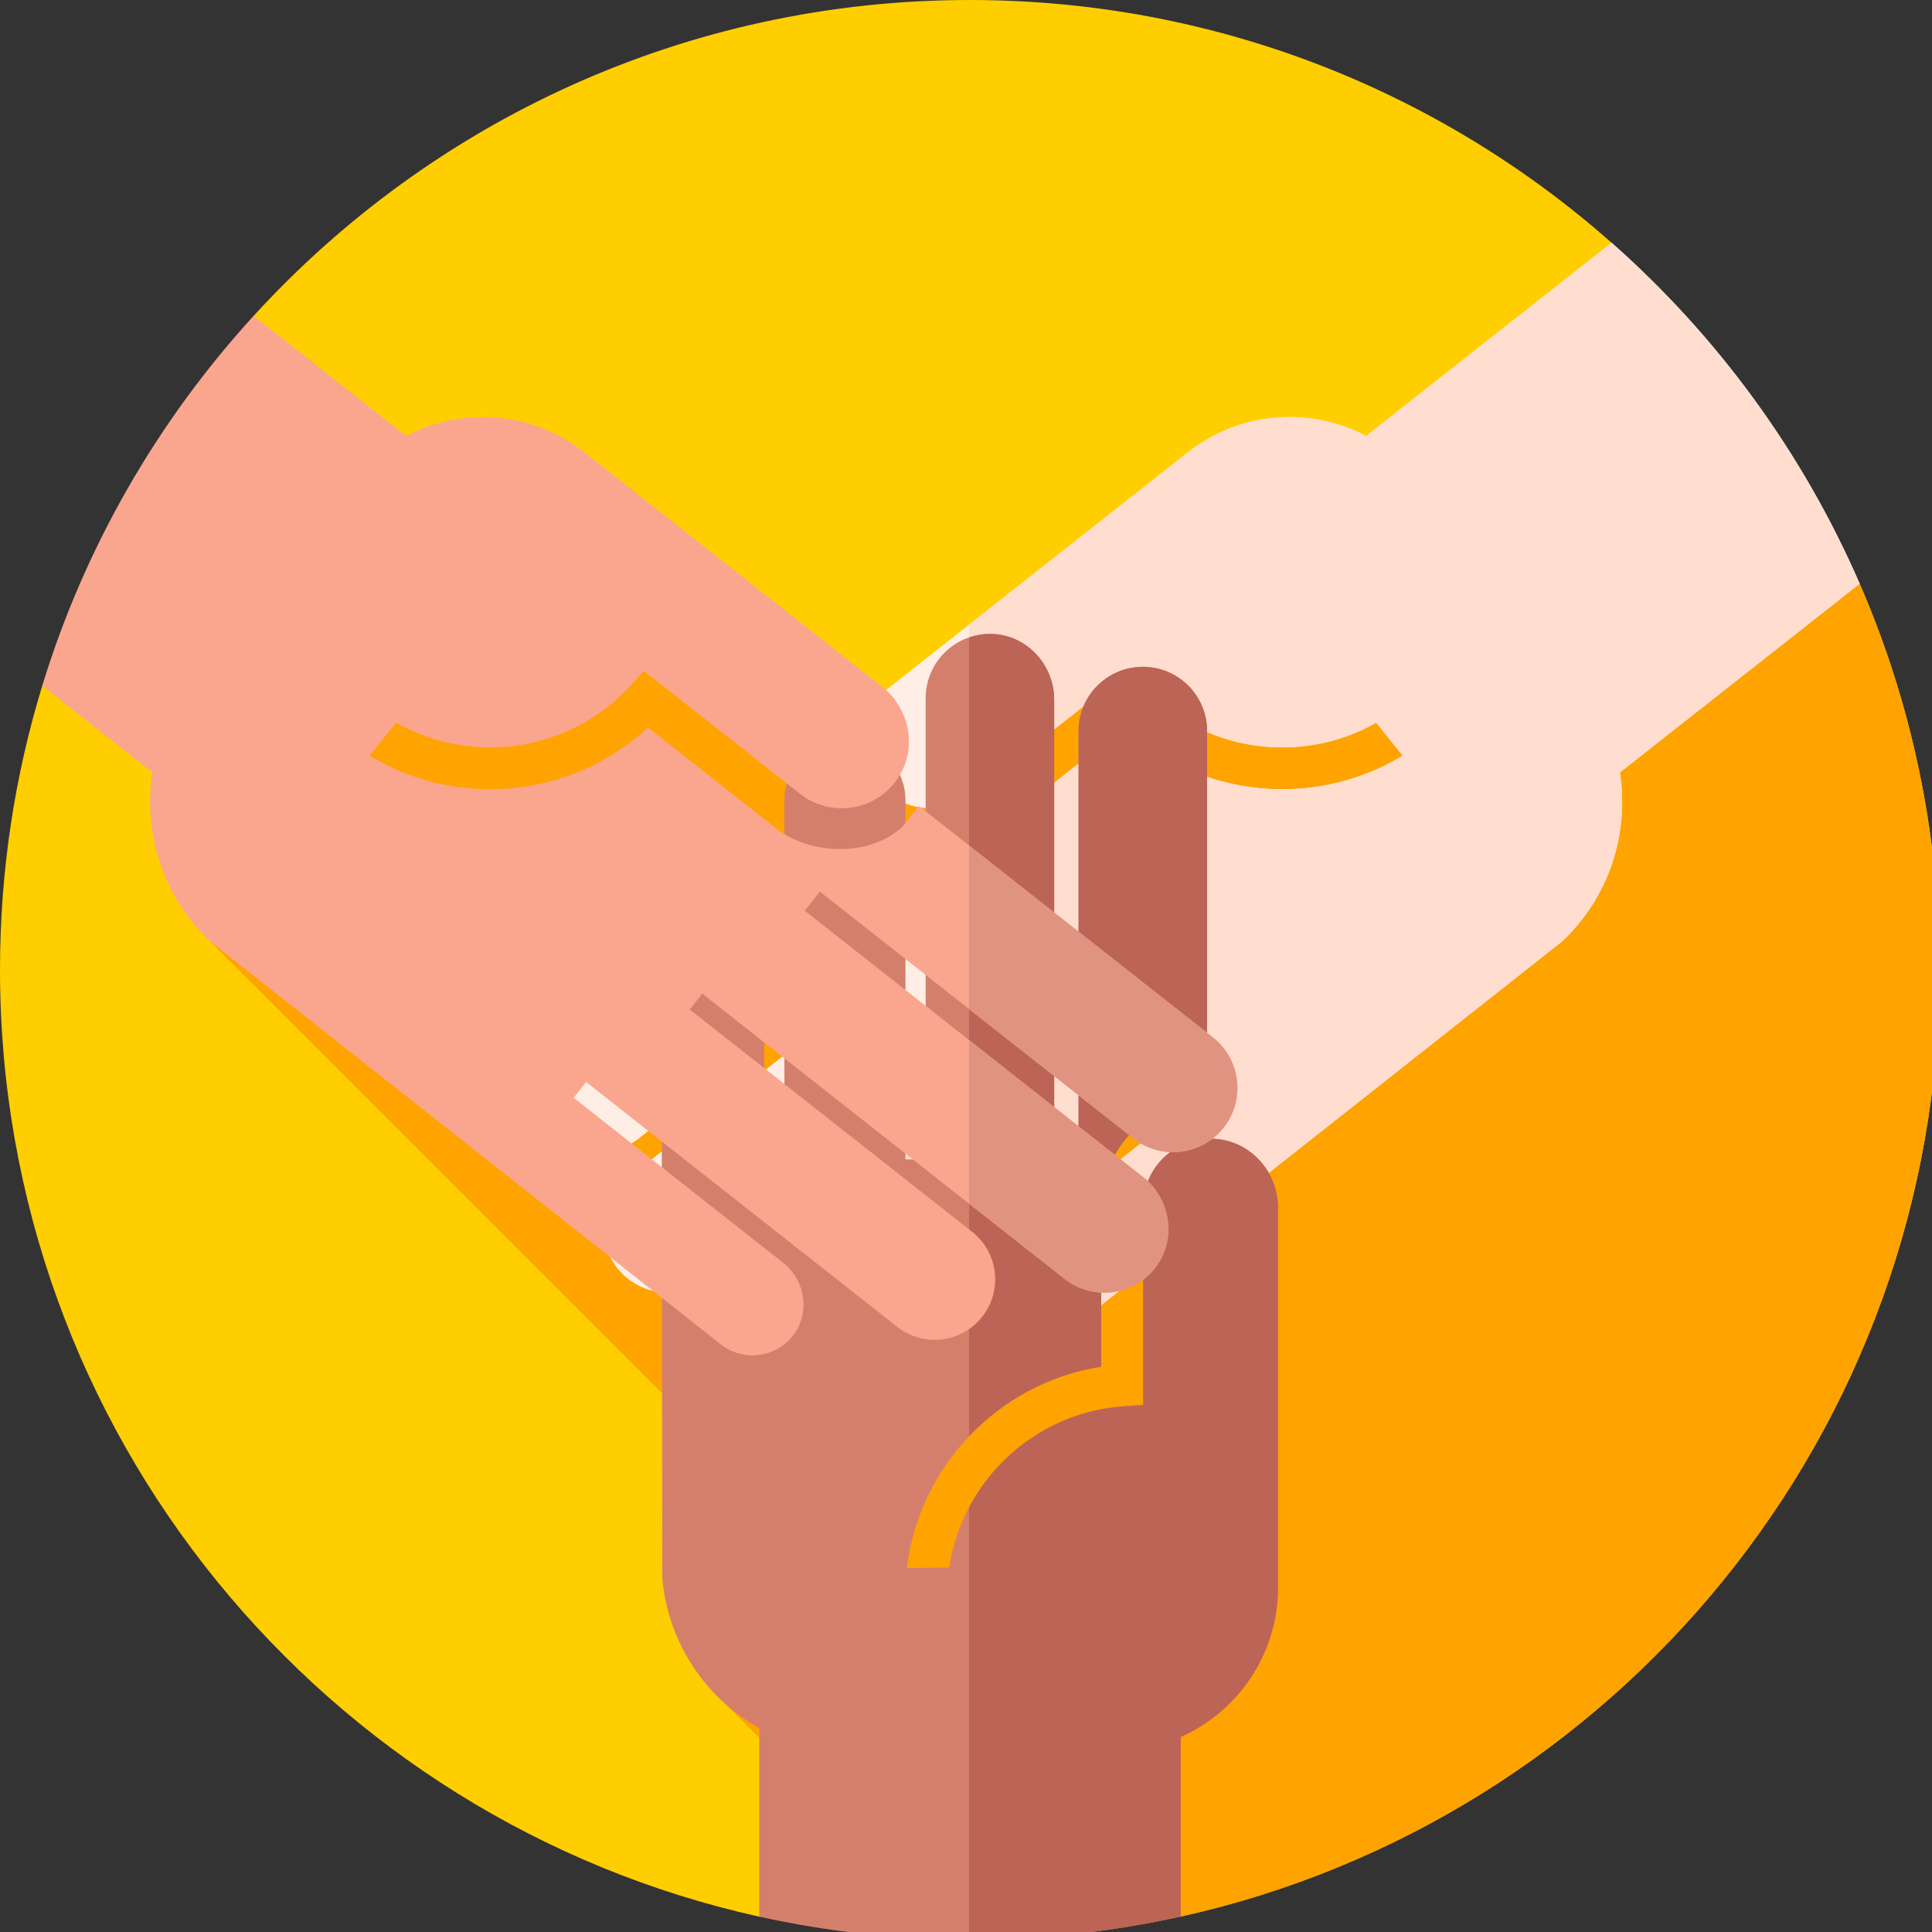 <?xml version="1.0" standalone="no"?>
<!DOCTYPE svg PUBLIC "-//W3C//DTD SVG 1.0//EN" "http://www.w3.org/TR/2001/REC-SVG-20010904/DTD/svg10.dtd">
<svg xmlns="http://www.w3.org/2000/svg" xmlns:xlink="http://www.w3.org/1999/xlink" id="body_1" width="51" height="51">

<rect width="100%" height="100%" fill="#333333" stroke="none"/>

<g transform="matrix(0.1 0 0 0.1 0 0)">
	<g>
		<g>
			<g>
				<g>
					<g>
						<g>
							<g>
								<g>
									<g>
										<g>
                                            <path d="M200.438 505.954C 85.767 480.578 0 378.305 0 256C 0 229.913 3.902 204.738 11.154 181.026L11.154 181.026L66.947 83.386C 113.758 32.145 181.125 0 256 0C 320.966 0 380.28 24.2 425.419 64.076L425.419 64.076L490.908 154.082C 504.477 185.313 512 219.778 512 256C 512 378.267 426.286 480.514 311.669 505.93L311.669 505.93L200.438 505.954z" stroke="none" fill="#FFCE00" fill-rule="nonzero" />
										</g>
									</g>
								</g>
							</g>
						</g>
					</g>
				</g>
			</g>
		</g>
        <path d="M512 256C 512 219.778 504.477 185.313 490.909 154.082L490.909 154.082L205.92 197.675L141.191 137.999L55.471 248.497L223.26 416.286L187.177 445.461L247.659 505.943L311.669 505.929C 426.286 480.514 512 378.267 512 256L512 256L512 256z" stroke="none" fill="#FFA300" fill-rule="nonzero" />
		<g>
            <path d="M490.908 154.082C 475.851 119.424 453.348 88.75 425.419 64.077C 395.686 87.482 360.642 115.069 360.642 115.069C 360.63 115.078 360.614 115.08 360.602 115.073C 345.942 107.374 327.487 108.455 313.657 119.342L313.657 119.342L234.95 181.3C 227.351 187.282 225.545 198.291 231.271 206.085C 237.274 214.254 248.775 215.753 256.655 209.551L256.655 209.551L297.856 177.117C 297.876 177.118 297.889 177.119 297.909 177.121L297.909 177.121L301.353 180.921C 317.253 198.465 343.228 202.187 363.291 190.758L363.291 190.758L370.277 199.476C 347.058 213.604 316.817 210.663 296.814 192.068C 296.795 192.067 296.784 192.067 296.765 192.066L296.765 192.066L263.016 218.633C 262.679 218.899 262.337 219.154 261.99 219.398C 253.174 225.615 238.119 226.184 229.607 218.22C 229.585 218.199 225.294 212.741 225.294 212.741L225.294 212.741L147.662 273.853C 140.3 279.648 139.03 290.315 144.825 297.677C 150.62 305.039 161.287 306.309 168.649 300.513L168.649 300.513L251.415 235.36L255.395 240.416L166.123 310.69C 158.895 316.38 157.163 326.847 162.593 334.273C 168.293 342.069 179.267 343.525 186.791 337.603L186.791 337.603L282.458 262.294L285.759 266.488L211.22 325.164C 204.289 330.62 203.094 340.661 208.549 347.592C 214.005 354.523 224.046 355.718 230.976 350.262L230.976 350.262L313.11 285.606L316.411 289.8L261.081 333.355C 255.112 338.054 253.888 346.93 258.698 352.81C 263.362 358.513 271.755 359.451 277.569 354.874L277.569 354.874L412.362 248.498C 424.796 236.798 430.112 219.976 427.614 203.932C 427.612 203.918 427.617 203.905 427.628 203.896C 427.63 203.895 461.188 177.478 490.908 154.082L490.908 154.082L490.908 154.082z" stroke="none" fill="#FFEEE5" fill-rule="nonzero" />
		</g>
		<g>
            <path d="M255.818 345.757L255.818 343.035C 255.729 343.941 255.729 344.851 255.818 345.757z" stroke="none" fill="#FFDECF" fill-rule="nonzero" />
            <path d="M211.221 325.163C 204.29 330.619 203.095 340.66 208.55 347.591C 214.006 354.522 224.047 355.717 230.977 350.261L230.977 350.261L255.817 330.707L255.817 290.057L211.221 325.163z" stroke="none" fill="#FFDECF" fill-rule="nonzero" />
            <path d="M427.63 203.895C 427.63 203.895 461.188 177.478 490.909 154.082C 475.852 119.424 453.349 88.75 425.42 64.077C 395.687 87.482 360.643 115.069 360.643 115.069C 360.631 115.078 360.615 115.08 360.603 115.073C 345.943 107.374 327.488 108.455 313.658 119.342L313.658 119.342L255.819 164.873L255.819 210.143C 256.099 209.948 256.384 209.765 256.656 209.551L256.656 209.551L297.857 177.117C 297.877 177.118 297.89 177.119 297.91 177.121L297.91 177.121L301.354 180.921C 317.254 198.465 343.229 202.187 363.292 190.758L363.292 190.758L370.278 199.476C 347.059 213.604 316.818 210.663 296.815 192.068C 296.796 192.067 296.785 192.067 296.766 192.066L296.766 192.066L263.017 218.633C 262.68 218.899 262.338 219.154 261.991 219.398C 260.166 220.685 258.065 221.714 255.818 222.492L255.818 222.492L255.818 283.265L282.459 262.294L285.76 266.488L255.818 290.058L255.818 330.708L313.112 285.606L316.413 289.8L261.083 333.355C 257.987 335.792 256.181 339.353 255.818 343.036L255.818 343.036L255.818 345.758C 256.066 348.271 256.998 350.728 258.7 352.809C 263.364 358.512 271.757 359.45 277.571 354.873L277.571 354.873L412.364 248.497C 424.798 236.797 430.114 219.975 427.616 203.931C 427.613 203.917 427.619 203.904 427.63 203.895L427.63 203.895L427.63 203.895z" stroke="none" fill="#FFDECF" fill-rule="nonzero" />
		</g>
		<g>
            <path d="M320.175 300.603C 310.043 300.267 301.751 308.376 301.751 318.405L301.751 318.405L301.751 370.841C 301.737 370.856 301.728 370.865 301.715 370.88L301.715 370.88L296.599 371.236C 272.979 372.878 253.988 390.986 250.559 413.819L250.559 413.819L239.387 413.916C 242.648 386.932 263.665 364.99 290.648 360.775C 290.66 360.76 290.668 360.752 290.68 360.738L290.68 360.738L290.68 317.786C 290.68 317.357 290.691 316.93 290.713 316.507C 291.281 305.734 300.146 293.553 311.67 291.79C 311.7 291.786 318.643 291.79 318.643 291.79L318.643 291.79L318.643 192.99C 318.643 183.62 311.047 176.025 301.678 176.025C 292.308 176.025 284.713 183.621 284.713 192.99L284.713 192.99L284.713 298.323L278.279 298.323L278.279 184.711C 278.279 175.512 271.126 167.677 261.932 167.35C 252.28 167.007 244.348 174.729 244.348 184.304L244.348 184.304L244.348 306.056L239.011 306.056L239.011 211.193C 239.011 202.373 231.861 195.222 223.04 195.222C 214.22 195.222 207.069 202.372 207.069 211.193L207.069 211.193L207.069 315.723L201.732 315.723L201.732 245.307C 201.732 237.71 195.515 231.258 187.919 231.4C 180.553 231.538 174.624 237.552 174.624 244.951L174.624 244.951L174.835 416.662C 176.338 433.669 186.267 448.251 200.42 456.212C 200.432 456.218 200.439 456.231 200.439 456.245L200.439 456.245L200.439 505.953C 218.328 509.913 236.92 512 256 512C 275.118 512 293.747 509.904 311.67 505.93C 311.67 480.091 311.67 458.554 311.67 458.554C 311.67 458.538 311.679 458.526 311.692 458.519C 326.809 451.762 337.375 436.592 337.375 418.992L337.375 418.992L337.375 318.824C 337.375 309.153 329.841 300.924 320.175 300.603L320.175 300.603L320.175 300.603z" stroke="none" fill="#D47F6C" fill-rule="nonzero" />
		</g>
		<g>
            <path d="M320.175 300.603C 310.043 300.267 301.751 308.376 301.751 318.405L301.751 318.405L301.751 370.841C 301.737 370.856 301.728 370.865 301.715 370.88L301.715 370.88L296.599 371.236C 278.838 372.47 263.696 383.017 255.818 397.881L255.818 397.881L255.818 511.998C 255.879 511.998 255.939 512 256 512C 275.118 512 293.747 509.904 311.67 505.93C 311.67 480.091 311.67 458.554 311.67 458.554C 311.67 458.538 311.679 458.526 311.692 458.519C 326.809 451.762 337.375 436.592 337.375 418.992L337.375 418.992L337.375 318.824C 337.375 309.153 329.841 300.924 320.175 300.603L320.175 300.603L320.175 300.603z" stroke="none" fill="#BC6455" fill-rule="nonzero" />
            <path d="M290.648 360.774C 290.66 360.759 290.668 360.751 290.68 360.737L290.68 360.737L290.68 317.785C 290.68 317.356 290.691 316.929 290.713 316.506C 291.281 305.733 300.146 293.552 311.67 291.789C 311.7 291.785 318.643 291.789 318.643 291.789L318.643 291.789L318.643 192.99C 318.643 183.62 311.047 176.025 301.678 176.025C 292.308 176.025 284.713 183.621 284.713 192.99L284.713 192.99L284.713 298.323L278.279 298.323L278.279 184.711C 278.279 175.512 271.126 167.677 261.932 167.35C 259.783 167.273 257.728 167.616 255.819 168.271L255.819 168.271L255.819 379.134C 264.887 369.576 277.002 362.906 290.648 360.774L290.648 360.774L290.648 360.774z" stroke="none" fill="#BC6455" fill-rule="nonzero" />
		</g>
		<g>
            <path d="M320.173 273.851L242.541 212.739C 242.541 212.739 238.25 218.198 238.228 218.218C 229.715 226.182 214.66 225.614 205.845 219.396C 205.498 219.151 205.156 218.896 204.819 218.631L204.819 218.631L171.07 192.064C 171.051 192.065 171.04 192.065 171.021 192.066C 151.018 210.661 120.777 213.603 97.558 199.474L97.558 199.474L104.544 190.756C 124.607 202.185 150.582 198.463 166.482 180.919L166.482 180.919L169.926 177.119C 169.946 177.117 169.959 177.116 169.979 177.115L169.979 177.115L211.18 209.549C 219.06 215.752 230.561 214.253 236.564 206.083C 242.29 198.29 240.485 187.28 232.885 181.298L232.885 181.298L154.178 119.34C 140.348 108.453 121.893 107.373 107.233 115.071C 107.22 115.078 107.204 115.076 107.193 115.067C 107.193 115.067 88.564 100.402 66.947 83.385C 41.674 111.05 22.392 144.281 11.155 181.024C 27.68 194.032 40.206 203.893 40.206 203.893C 40.217 203.902 40.222 203.915 40.22 203.929C 37.722 219.973 43.038 236.795 55.472 248.495L55.472 248.495L190.265 354.871C 196.079 359.448 204.472 358.509 209.136 352.807C 213.946 346.927 212.722 338.051 206.753 333.352L206.753 333.352L151.423 289.797L154.724 285.603L236.858 350.259C 243.789 355.715 253.83 354.519 259.285 347.589C 264.741 340.658 263.545 330.617 256.614 325.161L256.614 325.161L182.075 266.485L185.376 262.291L281.043 337.6C 288.567 343.523 299.541 342.066 305.241 334.27C 310.671 326.844 308.939 316.377 301.711 310.687L301.711 310.687L212.439 240.413L216.419 235.357L299.185 300.51C 306.547 306.306 317.214 305.035 323.009 297.674C 328.805 290.313 327.535 279.646 320.173 273.851L320.173 273.851L320.173 273.851z" stroke="none" fill="#FAA68E" fill-rule="nonzero" />
		</g>
		<g>
            <path d="M281.043 337.601C 288.567 343.524 299.541 342.067 305.241 334.271C 310.671 326.845 308.939 316.378 301.711 310.688L301.711 310.688L255.818 274.562L255.818 317.744L281.043 337.601z" stroke="none" fill="#E09380" fill-rule="nonzero" />
            <path d="M320.173 273.851L255.818 223.191L255.818 266.373L299.185 300.511C 306.547 306.307 317.214 305.036 323.009 297.675C 328.805 290.313 327.535 279.646 320.173 273.851z" stroke="none" fill="#E09380" fill-rule="nonzero" />
		</g>
	</g>
</g>
</svg>